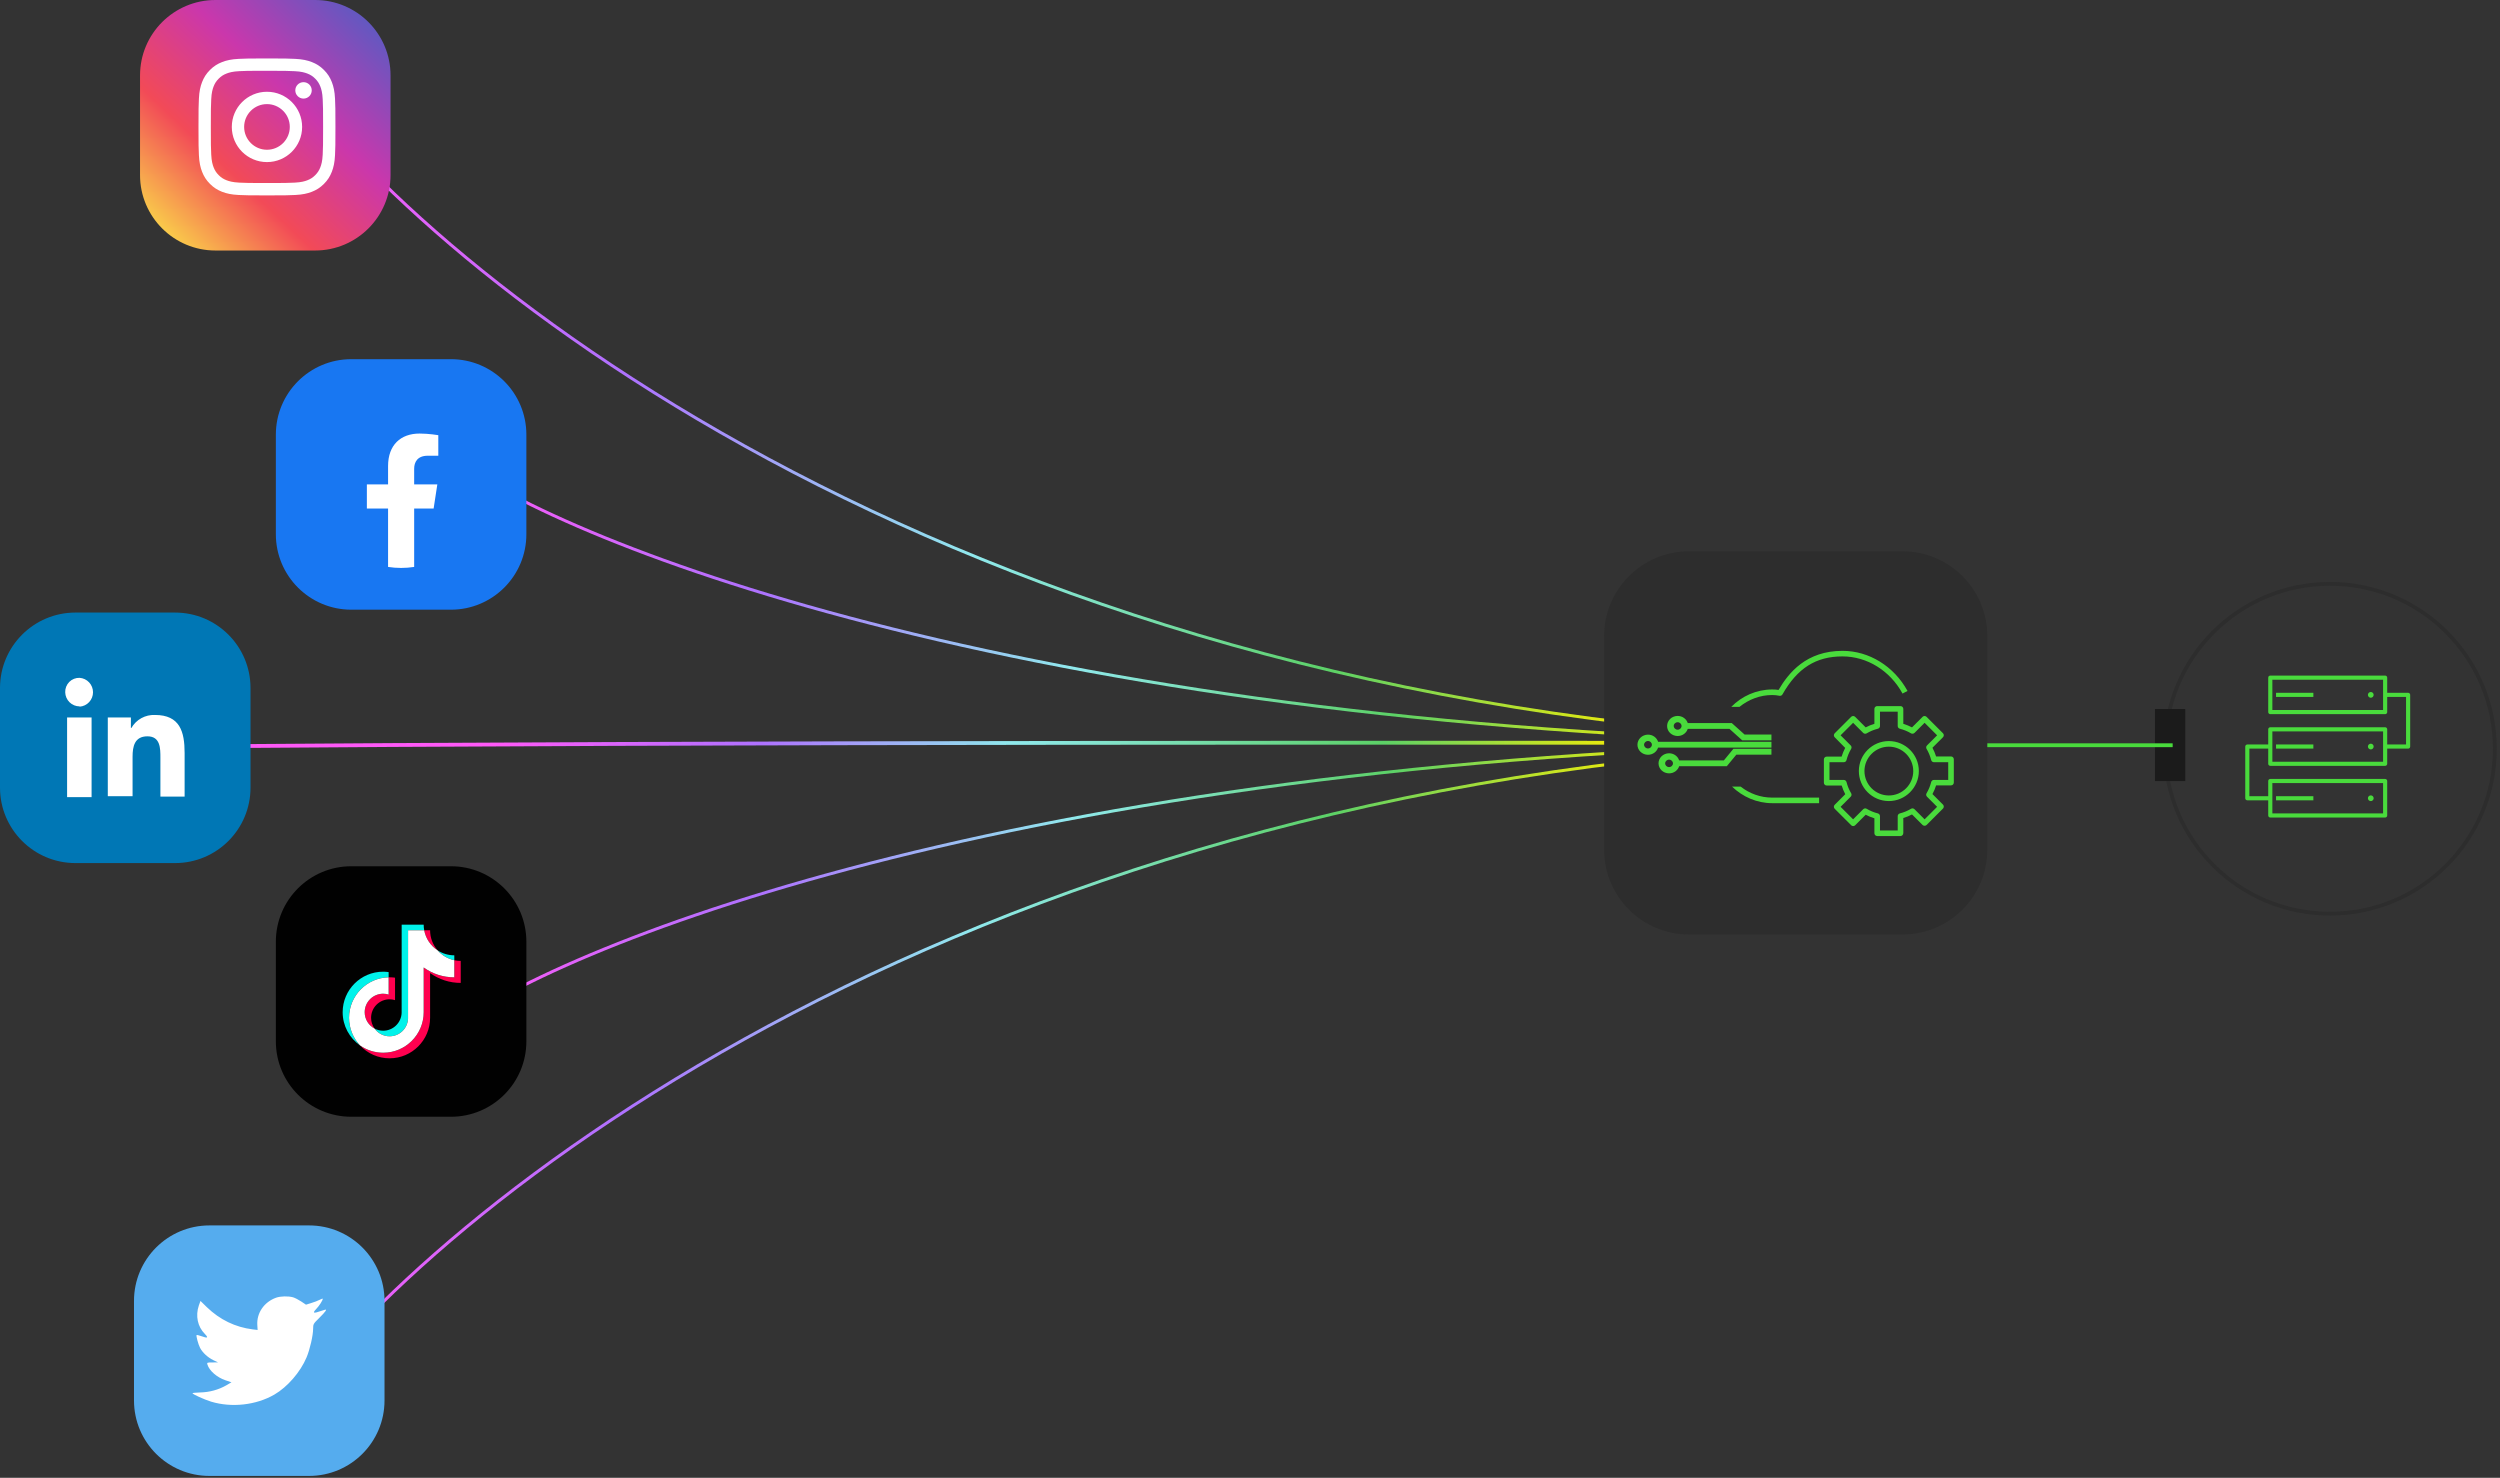 <?xml version="1.0" encoding="UTF-8"?> <svg xmlns="http://www.w3.org/2000/svg" width="653" height="386" viewBox="0 0 653 386" fill="none"><rect x="0" y="0" width="653" height="386" fill="#333333" stroke="none"/> <path fill-rule="evenodd" clip-rule="evenodd" d="M512.754 194.334C269.306 194.334 121.535 80.754 78.047 23.891L78.673 23.412C122.008 80.075 269.546 193.546 512.754 193.546V194.334Z" fill="url(#paint0_linear)"></path> <path fill-rule="evenodd" clip-rule="evenodd" d="M512.754 193.546C269.306 193.546 121.535 307.126 78.047 363.989L78.673 364.468C122.008 307.805 269.546 194.334 512.754 194.334V193.546Z" fill="url(#paint1_linear)"></path> <path fill-rule="evenodd" clip-rule="evenodd" d="M244.943 167.519C179.871 152.403 138.705 134.257 120.712 122.13L121.153 121.477C139.031 133.527 180.092 151.645 245.121 166.751C310.14 181.854 399.098 193.94 512.754 193.94V194.728C399.043 194.728 310.025 182.637 244.943 167.519Z" fill="url(#paint2_linear)"></path> <path fill-rule="evenodd" clip-rule="evenodd" d="M244.943 220.755C179.871 235.87 138.705 254.017 120.712 266.143L121.153 266.797C139.031 254.747 180.092 236.628 245.121 221.523C310.14 206.42 399.098 194.334 512.754 194.334V193.546C399.043 193.546 310.025 205.637 244.943 220.755Z" fill="url(#paint3_linear)"></path> <path d="M44 195C199.308 193.751 354.655 194.026 510 194.026" stroke="url(#paint4_linear)" stroke-linecap="round"></path> <path d="M36.577 19.709C36.577 8.824 45.401 0 56.286 0H82.302C93.188 0 102.012 8.824 102.012 19.709V45.726C102.012 56.611 93.188 65.435 82.302 65.435H56.286C45.401 65.435 36.577 56.611 36.577 45.726V19.709Z" fill="url(#paint5_linear)"></path> <mask id="mask0" mask-type="alpha" maskUnits="userSpaceOnUse" x="44" y="6" width="53" height="53"> <path fill-rule="evenodd" clip-rule="evenodd" d="M44.211 32.717C44.211 18.262 55.93 6.543 70.385 6.543C84.841 6.543 96.559 18.262 96.559 32.717C96.559 47.173 84.841 58.891 70.385 58.891C55.93 58.891 44.211 47.173 44.211 32.717Z" fill="white"></path> </mask> <g mask="url(#mask0)"> <path fill-rule="evenodd" clip-rule="evenodd" d="M69.732 15.268C64.875 15.268 64.265 15.289 62.358 15.376C60.453 15.463 59.154 15.765 58.017 16.207C56.84 16.664 55.842 17.275 54.848 18.27C53.853 19.264 53.242 20.262 52.784 21.438C52.34 22.575 52.039 23.875 51.953 25.779C51.868 27.686 51.845 28.296 51.845 33.154C51.845 38.011 51.867 38.619 51.953 40.527C52.041 42.431 52.342 43.73 52.784 44.868C53.241 46.044 53.852 47.042 54.847 48.036C55.841 49.031 56.839 49.643 58.014 50.1C59.152 50.542 60.452 50.844 62.356 50.931C64.264 51.018 64.873 51.039 69.73 51.039C74.588 51.039 75.196 51.018 77.103 50.931C79.007 50.844 80.309 50.542 81.447 50.1C82.623 49.643 83.619 49.031 84.613 48.036C85.608 47.042 86.219 46.044 86.677 44.868C87.117 43.73 87.418 42.43 87.508 40.527C87.594 38.619 87.616 38.011 87.616 33.154C87.616 28.296 87.594 27.687 87.508 25.779C87.418 23.875 87.117 22.575 86.677 21.438C86.219 20.262 85.608 19.264 84.613 18.27C83.618 17.275 82.623 16.663 81.445 16.207C80.305 15.765 79.005 15.463 77.101 15.376C75.193 15.289 74.586 15.268 69.727 15.268H69.732ZM69.136 18.491H69.136L69.732 18.491C74.508 18.491 75.074 18.508 76.96 18.594C78.703 18.674 79.65 18.965 80.28 19.21C81.115 19.534 81.71 19.922 82.336 20.548C82.962 21.174 83.349 21.77 83.674 22.604C83.919 23.234 84.211 24.181 84.29 25.924C84.376 27.81 84.394 28.376 84.394 33.15C84.394 37.923 84.376 38.489 84.29 40.374C84.21 42.118 83.919 43.065 83.674 43.694C83.35 44.529 82.962 45.123 82.336 45.749C81.71 46.375 81.115 46.763 80.28 47.087C79.651 47.333 78.703 47.623 76.96 47.703C75.074 47.789 74.508 47.807 69.732 47.807C64.957 47.807 64.391 47.789 62.505 47.703C60.761 47.623 59.815 47.331 59.184 47.086C58.349 46.762 57.753 46.375 57.127 45.749C56.501 45.123 56.114 44.528 55.789 43.693C55.544 43.063 55.252 42.117 55.173 40.373C55.087 38.488 55.07 37.921 55.07 33.145C55.07 28.369 55.087 27.805 55.173 25.92C55.252 24.176 55.544 23.23 55.789 22.599C56.113 21.765 56.501 21.168 57.127 20.542C57.753 19.916 58.349 19.529 59.184 19.204C59.814 18.958 60.761 18.667 62.505 18.587C64.155 18.513 64.794 18.49 68.128 18.487V18.491C68.439 18.491 68.774 18.491 69.136 18.491ZM77.133 23.606C77.133 22.421 78.095 21.461 79.279 21.461V21.46C80.464 21.46 81.426 22.421 81.426 23.606C81.426 24.791 80.464 25.753 79.279 25.753C78.095 25.753 77.133 24.791 77.133 23.606ZM69.732 23.969C64.66 23.969 60.547 28.081 60.547 33.154C60.547 38.226 64.66 42.337 69.732 42.337C74.805 42.337 78.916 38.226 78.916 33.154C78.916 28.081 74.804 23.969 69.732 23.969ZM75.694 33.154C75.694 29.861 73.025 27.192 69.732 27.192C66.439 27.192 63.77 29.861 63.77 33.154C63.77 36.446 66.439 39.115 69.732 39.115C73.025 39.115 75.694 36.446 75.694 33.154Z" fill="white"></path> </g> <path d="M72.053 245.973C72.053 235.087 80.878 226.263 91.763 226.263H117.779C128.664 226.263 137.488 235.087 137.488 245.973V271.989C137.488 282.874 128.664 291.698 117.779 291.698H91.763C80.878 291.698 72.053 282.874 72.053 271.989V245.973Z" fill="#010101"></path> <path fill-rule="evenodd" clip-rule="evenodd" d="M101.51 255.272V253.911C101.038 253.844 100.561 253.81 100.084 253.807C94.249 253.807 89.502 258.555 89.502 264.39C89.502 267.969 91.291 271.138 94.02 273.054C92.193 271.1 91.177 268.524 91.178 265.849C91.178 260.097 95.79 255.407 101.51 255.272Z" fill="#00F2EA"></path> <path fill-rule="evenodd" clip-rule="evenodd" d="M101.759 270.681C104.363 270.681 106.486 268.61 106.583 266.029L106.592 242.99H110.801C110.711 242.509 110.666 242.02 110.665 241.531H104.917L104.907 264.571C104.811 267.151 102.687 269.222 100.084 269.222C99.303 269.222 98.533 269.032 97.842 268.667C98.288 269.289 98.876 269.797 99.558 270.147C100.239 270.497 100.994 270.68 101.759 270.681ZM118.664 250.81V249.53C117.117 249.531 115.603 249.081 114.308 248.235C115.444 249.542 116.972 250.445 118.665 250.81" fill="#00F2EA"></path> <path fill-rule="evenodd" clip-rule="evenodd" d="M114.308 248.234C113.039 246.782 112.34 244.919 112.341 242.99H110.801C111 244.056 111.414 245.071 112.017 245.972C112.62 246.873 113.399 247.643 114.308 248.234ZM100.084 259.557C98.803 259.558 97.574 260.068 96.668 260.974C95.762 261.88 95.253 263.108 95.251 264.389C95.252 265.27 95.494 266.135 95.95 266.889C96.407 267.643 97.061 268.257 97.841 268.667C97.247 267.847 96.927 266.861 96.927 265.849C96.928 264.567 97.437 263.339 98.343 262.433C99.249 261.526 100.478 261.017 101.759 261.015C102.257 261.015 102.734 261.098 103.185 261.239V255.37C102.713 255.303 102.236 255.268 101.759 255.266C101.675 255.266 101.593 255.271 101.51 255.272V259.78C101.049 259.634 100.568 259.558 100.084 259.557Z" fill="#FF004F"></path> <path fill-rule="evenodd" clip-rule="evenodd" d="M118.664 250.81V255.278C115.683 255.278 112.921 254.324 110.665 252.706V264.389C110.665 270.224 105.919 274.971 100.084 274.971C97.83 274.971 95.739 274.26 94.02 273.053C95.008 274.118 96.206 274.968 97.537 275.549C98.869 276.13 100.307 276.43 101.76 276.43C107.595 276.43 112.342 271.683 112.342 265.849V254.165C114.672 255.841 117.47 256.741 120.34 256.737V250.987C119.765 250.987 119.205 250.925 118.664 250.809" fill="#FF004F"></path> <path fill-rule="evenodd" clip-rule="evenodd" d="M110.665 264.389V252.706C112.995 254.382 115.794 255.281 118.664 255.278V250.81C116.972 250.445 115.443 249.541 114.309 248.234C113.4 247.643 112.62 246.873 112.017 245.972C111.414 245.071 111.001 244.056 110.801 242.99H106.592L106.583 266.03C106.487 268.61 104.363 270.681 101.76 270.681C100.994 270.68 100.239 270.497 99.558 270.147C98.877 269.797 98.289 269.289 97.842 268.667C97.062 268.258 96.408 267.643 95.951 266.889C95.495 266.135 95.253 265.271 95.252 264.389C95.253 263.108 95.763 261.88 96.669 260.974C97.575 260.068 98.803 259.558 100.084 259.557C100.582 259.557 101.059 259.638 101.51 259.78V255.272C95.791 255.407 91.179 260.097 91.179 265.849C91.179 268.63 92.259 271.162 94.02 273.053C95.795 274.303 97.914 274.973 100.084 274.971C105.919 274.971 110.665 270.224 110.665 264.389Z" fill="white"></path> <path d="M72.053 113.525C72.053 102.64 80.878 93.816 91.763 93.816H117.779C128.664 93.816 137.488 102.64 137.488 113.525V139.542C137.488 150.427 128.664 159.251 117.779 159.251H91.763C80.878 159.251 72.053 150.427 72.053 139.542V113.525Z" fill="#1877F2"></path> <path d="M126.582 126.533C126.582 114.486 116.818 104.722 104.771 104.722C92.723 104.722 82.959 114.486 82.959 126.533C82.959 137.422 90.934 146.445 101.363 148.081V132.838H95.825V126.533H101.363V121.728C101.363 116.262 104.618 113.242 109.602 113.242C111.987 113.242 114.484 113.668 114.484 113.668V119.036H111.732C109.022 119.036 108.179 120.718 108.179 122.444V126.533H114.228L113.261 132.838H108.179V148.081C118.608 146.445 126.582 137.422 126.582 126.533Z" fill="#1877F2"></path> <path d="M113.262 132.838L114.229 126.533H108.18V122.444C108.18 120.718 109.023 119.036 111.733 119.036H114.485V113.668C114.485 113.668 111.988 113.242 109.603 113.242C104.619 113.242 101.364 116.262 101.364 121.728V126.533H95.826V132.838H101.364V148.081C102.476 148.256 103.613 148.345 104.772 148.345C105.931 148.345 107.068 148.256 108.18 148.081V132.838H113.262Z" fill="white"></path> <path d="M35 339.788C35 328.903 43.824 320.079 54.709 320.079H80.726C91.611 320.079 100.435 328.903 100.435 339.788V365.805C100.435 376.69 91.611 385.514 80.726 385.514H54.709C43.824 385.514 35 376.69 35 365.805V339.788Z" fill="#55ACEE"></path> <path d="M67.214 346.162L67.29 347.388L66.029 347.238C61.44 346.662 57.43 344.71 54.026 341.431L52.362 339.804L51.933 341.006C51.025 343.684 51.605 346.512 53.497 348.414C54.505 349.465 54.278 349.616 52.538 348.99C51.933 348.79 51.404 348.639 51.353 348.715C51.177 348.89 51.782 351.167 52.261 352.069C52.917 353.32 54.253 354.546 55.716 355.272L56.951 355.848L55.489 355.873C54.077 355.873 54.026 355.898 54.178 356.424C54.682 358.051 56.674 359.778 58.893 360.528L60.456 361.054L59.095 361.855C57.077 363.006 54.707 363.657 52.337 363.707C51.202 363.732 50.269 363.832 50.269 363.907C50.269 364.158 53.345 365.559 55.136 366.11C60.507 367.737 66.886 367.036 71.677 364.258C75.082 362.28 78.486 358.351 80.075 354.546C80.932 352.519 81.789 348.815 81.789 347.038C81.789 345.886 81.865 345.736 83.277 344.359C84.109 343.559 84.891 342.682 85.042 342.432C85.294 341.957 85.269 341.957 83.983 342.382C81.84 343.133 81.537 343.033 82.596 341.907C83.378 341.106 84.311 339.654 84.311 339.228C84.311 339.153 83.933 339.278 83.504 339.504C83.05 339.754 82.041 340.129 81.285 340.355L79.923 340.78L78.688 339.954C78.007 339.504 77.049 339.003 76.544 338.853C75.258 338.503 73.291 338.553 72.131 338.953C68.979 340.079 66.987 342.983 67.214 346.162Z" fill="white"></path> <path d="M0 179.709C0 168.824 8.824 160 19.709 160H45.726C56.611 160 65.435 168.824 65.435 179.709V205.726C65.435 216.611 56.611 225.435 45.726 225.435H19.709C8.824 225.435 0 216.611 0 205.726V179.709Z" fill="#0077B5"></path> <rect x="13" y="173" width="40" height="40" rx="5" fill="white"></rect> <path d="M51.367 171H14.253C13.408 170.995 12.594 171.322 11.986 171.912C11.377 172.501 11.024 173.306 11 174.154V211.467C11.019 212.316 11.371 213.123 11.98 213.714C12.59 214.304 13.406 214.63 14.253 214.62H51.367C52.214 214.63 53.03 214.304 53.639 213.714C54.249 213.123 54.601 212.316 54.62 211.467V174.154C54.596 173.306 54.242 172.501 53.634 171.912C53.026 171.322 52.212 170.995 51.367 171V171ZM23.922 208.204H17.525V187.406H23.922V208.204ZM20.796 184.507C19.814 184.508 18.871 184.123 18.168 183.435C17.465 182.747 17.058 181.81 17.034 180.825C17.016 180.325 17.102 179.826 17.284 179.36C17.467 178.895 17.744 178.471 18.096 178.117C18.449 177.763 18.871 177.486 19.336 177.303C19.8 177.12 20.297 177.034 20.796 177.052C21.747 177.118 22.636 177.544 23.286 178.242C23.936 178.941 24.297 179.861 24.297 180.816C24.297 181.771 23.936 182.691 23.286 183.39C22.636 184.088 21.747 184.514 20.796 184.58V184.507ZM48.222 208.076H41.898V197.905C41.898 195.481 41.898 192.327 38.517 192.327C35.136 192.327 34.627 194.988 34.627 197.668V207.967H28.157V187.406H34.191V190.14H34.319C34.937 189.063 35.839 188.177 36.925 187.579C38.012 186.981 39.242 186.694 40.48 186.749C47.005 186.749 48.222 191.124 48.222 196.684V208.076Z" fill="#0077B5"></path> <circle cx="608.577" cy="195.576" r="43.076" stroke="#2D2D2D"></circle> <path d="M604.25 182.04H594.5V180.96H604.25V182.04ZM604.25 194.46H594.5V195.54H604.25V194.46ZM594.5 209.04H604.25V207.96H594.5V209.04ZM629.54 181.5V195C629.54 195.298 629.299 195.54 629 195.54H623.54V199.5C623.54 199.798 623.299 200.04 623 200.04H593C592.702 200.04 592.46 199.798 592.46 199.5V195.54H587.54V207.96H592.46V204C592.46 203.701 592.702 203.46 593 203.46H623C623.299 203.46 623.54 203.701 623.54 204V213C623.54 213.298 623.299 213.54 623 213.54H593C592.702 213.54 592.46 213.298 592.46 213V209.04H587C586.702 209.04 586.46 208.798 586.46 208.5V195C586.46 194.701 586.702 194.46 587 194.46H592.46V190.5C592.46 190.201 592.702 189.96 593 189.96H623C623.299 189.96 623.54 190.201 623.54 190.5V194.46H628.459V182.04H623.54V186C623.54 186.298 623.299 186.54 623 186.54H593C592.702 186.54 592.46 186.298 592.46 186V177C592.46 176.701 592.702 176.46 593 176.46H623C623.299 176.46 623.54 176.701 623.54 177V180.96H629C629.299 180.96 629.54 181.201 629.54 181.5ZM622.46 177.54H593.54V185.46H622.46V177.54ZM593.54 212.46H622.46V204.54H593.54V212.46ZM622.46 191.04H593.54V198.96H622.46V191.04ZM620 181.5C620 181.086 619.664 180.75 619.25 180.75C618.836 180.75 618.5 181.086 618.5 181.5C618.5 181.914 618.836 182.25 619.25 182.25C619.664 182.25 620 181.914 620 181.5ZM620 195C620 194.586 619.664 194.25 619.25 194.25C618.836 194.25 618.5 194.586 618.5 195C618.5 195.414 618.836 195.75 619.25 195.75C619.664 195.75 620 195.414 620 195ZM620 208.5C620 208.086 619.664 207.75 619.25 207.75C618.836 207.75 618.5 208.086 618.5 208.5C618.5 208.914 618.836 209.25 619.25 209.25C619.664 209.25 620 208.914 620 208.5Z" fill="#49DB3C"></path> <rect x="562.869" y="185.199" width="7.923" height="18.817" fill="#1B1B1B"></rect> <path d="M427.891 194.656L567.5 194.656" stroke="#49DB3C"></path> <path d="M419 166.143C419 153.914 428.914 144 441.143 144H496.943C509.172 144 519.086 153.914 519.086 166.143V221.943C519.086 234.172 509.172 244.086 496.943 244.086H441.143C428.914 244.086 419 234.172 419 221.943V166.143Z" fill="#2D2D2D"></path> <path d="M496.413 218.372H490.324C489.918 218.372 489.593 218.047 489.593 217.641V213.744C488.801 213.5 488.05 213.196 487.32 212.81L484.559 215.571C484.417 215.713 484.234 215.774 484.052 215.774C483.849 215.774 483.666 215.693 483.544 215.571L479.221 211.247C478.936 210.963 478.936 210.496 479.221 210.212L481.981 207.452C481.595 206.721 481.291 205.97 481.047 205.178H477.13C476.724 205.178 476.399 204.853 476.399 204.447V198.358C476.399 197.952 476.724 197.627 477.13 197.627H481.027C481.271 196.836 481.575 196.085 481.961 195.354L479.221 192.573C478.936 192.289 478.936 191.822 479.221 191.538L483.524 187.235C483.808 186.951 484.275 186.951 484.559 187.235L487.32 189.995C488.05 189.61 488.801 189.285 489.593 189.062V185.164C489.593 184.758 489.918 184.434 490.324 184.434H496.413C496.819 184.434 497.144 184.758 497.144 185.164V189.062C497.935 189.305 498.686 189.61 499.417 189.995L502.178 187.235C502.442 186.951 502.929 186.951 503.213 187.235L507.516 191.538C507.658 191.68 507.719 191.863 507.719 192.045C507.719 192.228 507.638 192.431 507.516 192.553L504.756 195.313C505.141 196.044 505.466 196.795 505.71 197.587H509.607C510.013 197.587 510.337 197.911 510.337 198.317V204.407C510.337 204.813 510.013 205.138 509.607 205.138H505.71C505.466 205.929 505.161 206.68 504.756 207.411L507.516 210.172C507.658 210.314 507.719 210.496 507.719 210.679C507.719 210.862 507.638 211.065 507.516 211.186L503.213 215.49C503.071 215.632 502.888 215.693 502.705 215.693C502.502 215.693 502.32 215.611 502.178 215.49L499.417 212.729C498.686 213.115 497.935 213.439 497.144 213.663V217.58C497.144 218.027 496.819 218.372 496.413 218.372ZM491.054 216.91H495.682V213.176C495.682 212.851 495.906 212.546 496.23 212.465C497.266 212.201 498.26 211.795 499.174 211.247C499.458 211.085 499.823 211.126 500.067 211.369L502.705 214.008L505.973 210.74L503.335 208.101C503.091 207.858 503.05 207.492 503.213 207.208C503.761 206.295 504.167 205.3 504.431 204.265C504.512 203.94 504.796 203.717 505.141 203.717H508.876V199.089H505.141C504.816 199.089 504.512 198.866 504.431 198.541C504.167 197.506 503.761 196.511 503.213 195.598C503.05 195.313 503.091 194.948 503.335 194.704L505.973 192.066L502.705 188.798L500.067 191.436C499.823 191.66 499.458 191.721 499.174 191.558C498.26 191.01 497.266 190.604 496.23 190.34C495.906 190.259 495.682 189.955 495.682 189.63V185.895H491.054V189.63C491.054 189.955 490.831 190.259 490.506 190.34C489.471 190.604 488.477 191.01 487.563 191.558C487.279 191.721 486.914 191.68 486.67 191.436L484.031 188.798L480.763 192.066L483.402 194.704C483.646 194.948 483.686 195.313 483.524 195.598C482.976 196.511 482.57 197.506 482.306 198.541C482.225 198.866 481.941 199.089 481.595 199.089H477.861V203.717H481.595C481.92 203.717 482.225 203.94 482.306 204.265C482.57 205.3 482.976 206.295 483.524 207.208C483.686 207.492 483.646 207.858 483.402 208.101L480.763 210.74L484.031 214.008L486.67 211.369C486.914 211.126 487.279 211.085 487.563 211.247C488.477 211.795 489.471 212.201 490.506 212.465C490.831 212.546 491.054 212.831 491.054 213.176V216.91ZM493.368 209.238C489.045 209.238 485.533 205.726 485.533 201.403C485.533 197.079 489.045 193.568 493.368 193.568C497.692 193.568 501.203 197.079 501.203 201.403C501.203 205.706 497.692 209.238 493.368 209.238ZM493.368 195.029C489.857 195.029 486.995 197.891 486.995 201.403C486.995 204.914 489.857 207.776 493.368 207.776C496.88 207.776 499.742 204.914 499.742 201.403C499.742 197.891 496.88 195.029 493.368 195.029Z" fill="#49DB3C"></path> <path d="M481.269 170C471.801 170 467.211 175.71 464.558 180.21C464.028 180.129 463.599 180.089 462.905 180.089C458.763 180.089 454.948 181.844 452.214 184.629H454.356C456.723 182.712 459.702 181.541 462.905 181.541C463.681 181.541 464.089 181.622 464.823 181.743C465.129 181.784 465.435 181.642 465.578 181.38C469.475 174.52 474.311 171.453 481.269 171.453C487.655 171.453 493.674 175.165 496.939 181.158L498.245 180.472C494.695 174.015 488.206 170 481.269 170ZM454.642 205.452H452.397C455.152 208.115 458.865 209.79 462.905 209.79H475.148V208.337H462.905C459.824 208.337 456.947 207.268 454.642 205.452Z" fill="#49DB3C"></path> <g clip-path="url(#clip0)"> <path d="M430.453 197.147C431.706 197.147 432.745 196.361 433.091 195.277H462.7V193.754H433.091C432.745 192.67 431.706 191.885 430.453 191.885C428.936 191.9 427.7 193.078 427.7 194.524C427.7 195.969 428.936 197.147 430.453 197.147ZM430.453 193.55C431.014 193.55 431.475 193.989 431.475 194.524C431.475 195.058 431.014 195.497 430.453 195.497C429.893 195.497 429.431 195.058 429.431 194.524C429.431 193.989 429.893 193.55 430.453 193.55Z" fill="#49DB3C"></path> <path d="M438.202 192.246C439.455 192.246 440.494 191.461 440.84 190.377H451.737L455.067 193.377H462.7V191.869H455.694L452.347 188.869H440.84C440.494 187.785 439.439 187 438.202 187C436.685 187 435.449 188.178 435.449 189.623C435.432 191.068 436.669 192.246 438.202 192.246ZM438.202 188.649C438.763 188.649 439.224 189.089 439.224 189.623C439.224 190.157 438.763 190.597 438.202 190.597C437.642 190.597 437.18 190.157 437.18 189.623C437.164 189.089 437.625 188.649 438.202 188.649Z" fill="#49DB3C"></path> <path d="M450.27 198.623H438.598C438.252 197.539 437.213 196.754 435.96 196.754C434.443 196.754 433.207 197.932 433.207 199.377C433.207 200.822 434.443 202 435.96 202C437.213 202 438.252 201.215 438.598 200.131H451.045L453.534 197.115H462.7V195.592H452.759L450.27 198.623ZM435.96 200.366C435.399 200.366 434.938 199.927 434.938 199.393C434.938 198.859 435.399 198.419 435.96 198.419C436.521 198.419 436.982 198.859 436.982 199.393C436.982 199.927 436.537 200.366 435.96 200.366Z" fill="#49DB3C"></path> </g> <defs> <linearGradient id="paint0_linear" x1="78.047" y1="194.334" x2="512.754" y2="194.334" gradientUnits="userSpaceOnUse"> <stop stop-color="#FF59F8"></stop> <stop offset="0.198" stop-color="#AE72FF"></stop> <stop offset="0.406" stop-color="#90E9ED"></stop> <stop offset="0.62" stop-color="#5CD167"></stop> <stop offset="0.825" stop-color="#FFEE00"></stop> </linearGradient> <linearGradient id="paint1_linear" x1="78.047" y1="193.546" x2="512.754" y2="193.546" gradientUnits="userSpaceOnUse"> <stop stop-color="#FF59F8"></stop> <stop offset="0.198" stop-color="#AE72FF"></stop> <stop offset="0.406" stop-color="#90E9ED"></stop> <stop offset="0.62" stop-color="#5CD167"></stop> <stop offset="0.825" stop-color="#FFEE00"></stop> </linearGradient> <linearGradient id="paint2_linear" x1="120.712" y1="194.728" x2="512.754" y2="194.728" gradientUnits="userSpaceOnUse"> <stop stop-color="#FF59F8"></stop> <stop offset="0.198" stop-color="#AE72FF"></stop> <stop offset="0.406" stop-color="#90E9ED"></stop> <stop offset="0.62" stop-color="#5CD167"></stop> <stop offset="0.825" stop-color="#FFEE00"></stop> </linearGradient> <linearGradient id="paint3_linear" x1="120.712" y1="193.546" x2="512.754" y2="193.546" gradientUnits="userSpaceOnUse"> <stop stop-color="#FF59F8"></stop> <stop offset="0.198" stop-color="#AE72FF"></stop> <stop offset="0.406" stop-color="#90E9ED"></stop> <stop offset="0.62" stop-color="#5CD167"></stop> <stop offset="0.825" stop-color="#FFEE00"></stop> </linearGradient> <linearGradient id="paint4_linear" x1="129.5" y1="194" x2="429.5" y2="194.084" gradientUnits="userSpaceOnUse"> <stop stop-color="#FF59F8"></stop> <stop offset="0.232" stop-color="#AE72FF"></stop> <stop offset="0.448" stop-color="#90E9ED"></stop> <stop offset="0.772" stop-color="#5CD167"></stop> <stop offset="1" stop-color="#FFEE00"></stop> </linearGradient> <linearGradient id="paint5_linear" x1="110.191" y1="-3.817" x2="44.756" y2="65.435" gradientUnits="userSpaceOnUse"> <stop offset="0.1" stop-color="#4960C6"></stop> <stop offset="0.467" stop-color="#CA37AC"></stop> <stop offset="0.732" stop-color="#F24A57"></stop> <stop offset="1" stop-color="#FAD849"></stop> </linearGradient> <clipPath id="clip0"> <rect width="35" height="20" fill="white" transform="translate(427.7 185)"></rect> </clipPath> </defs> </svg> 